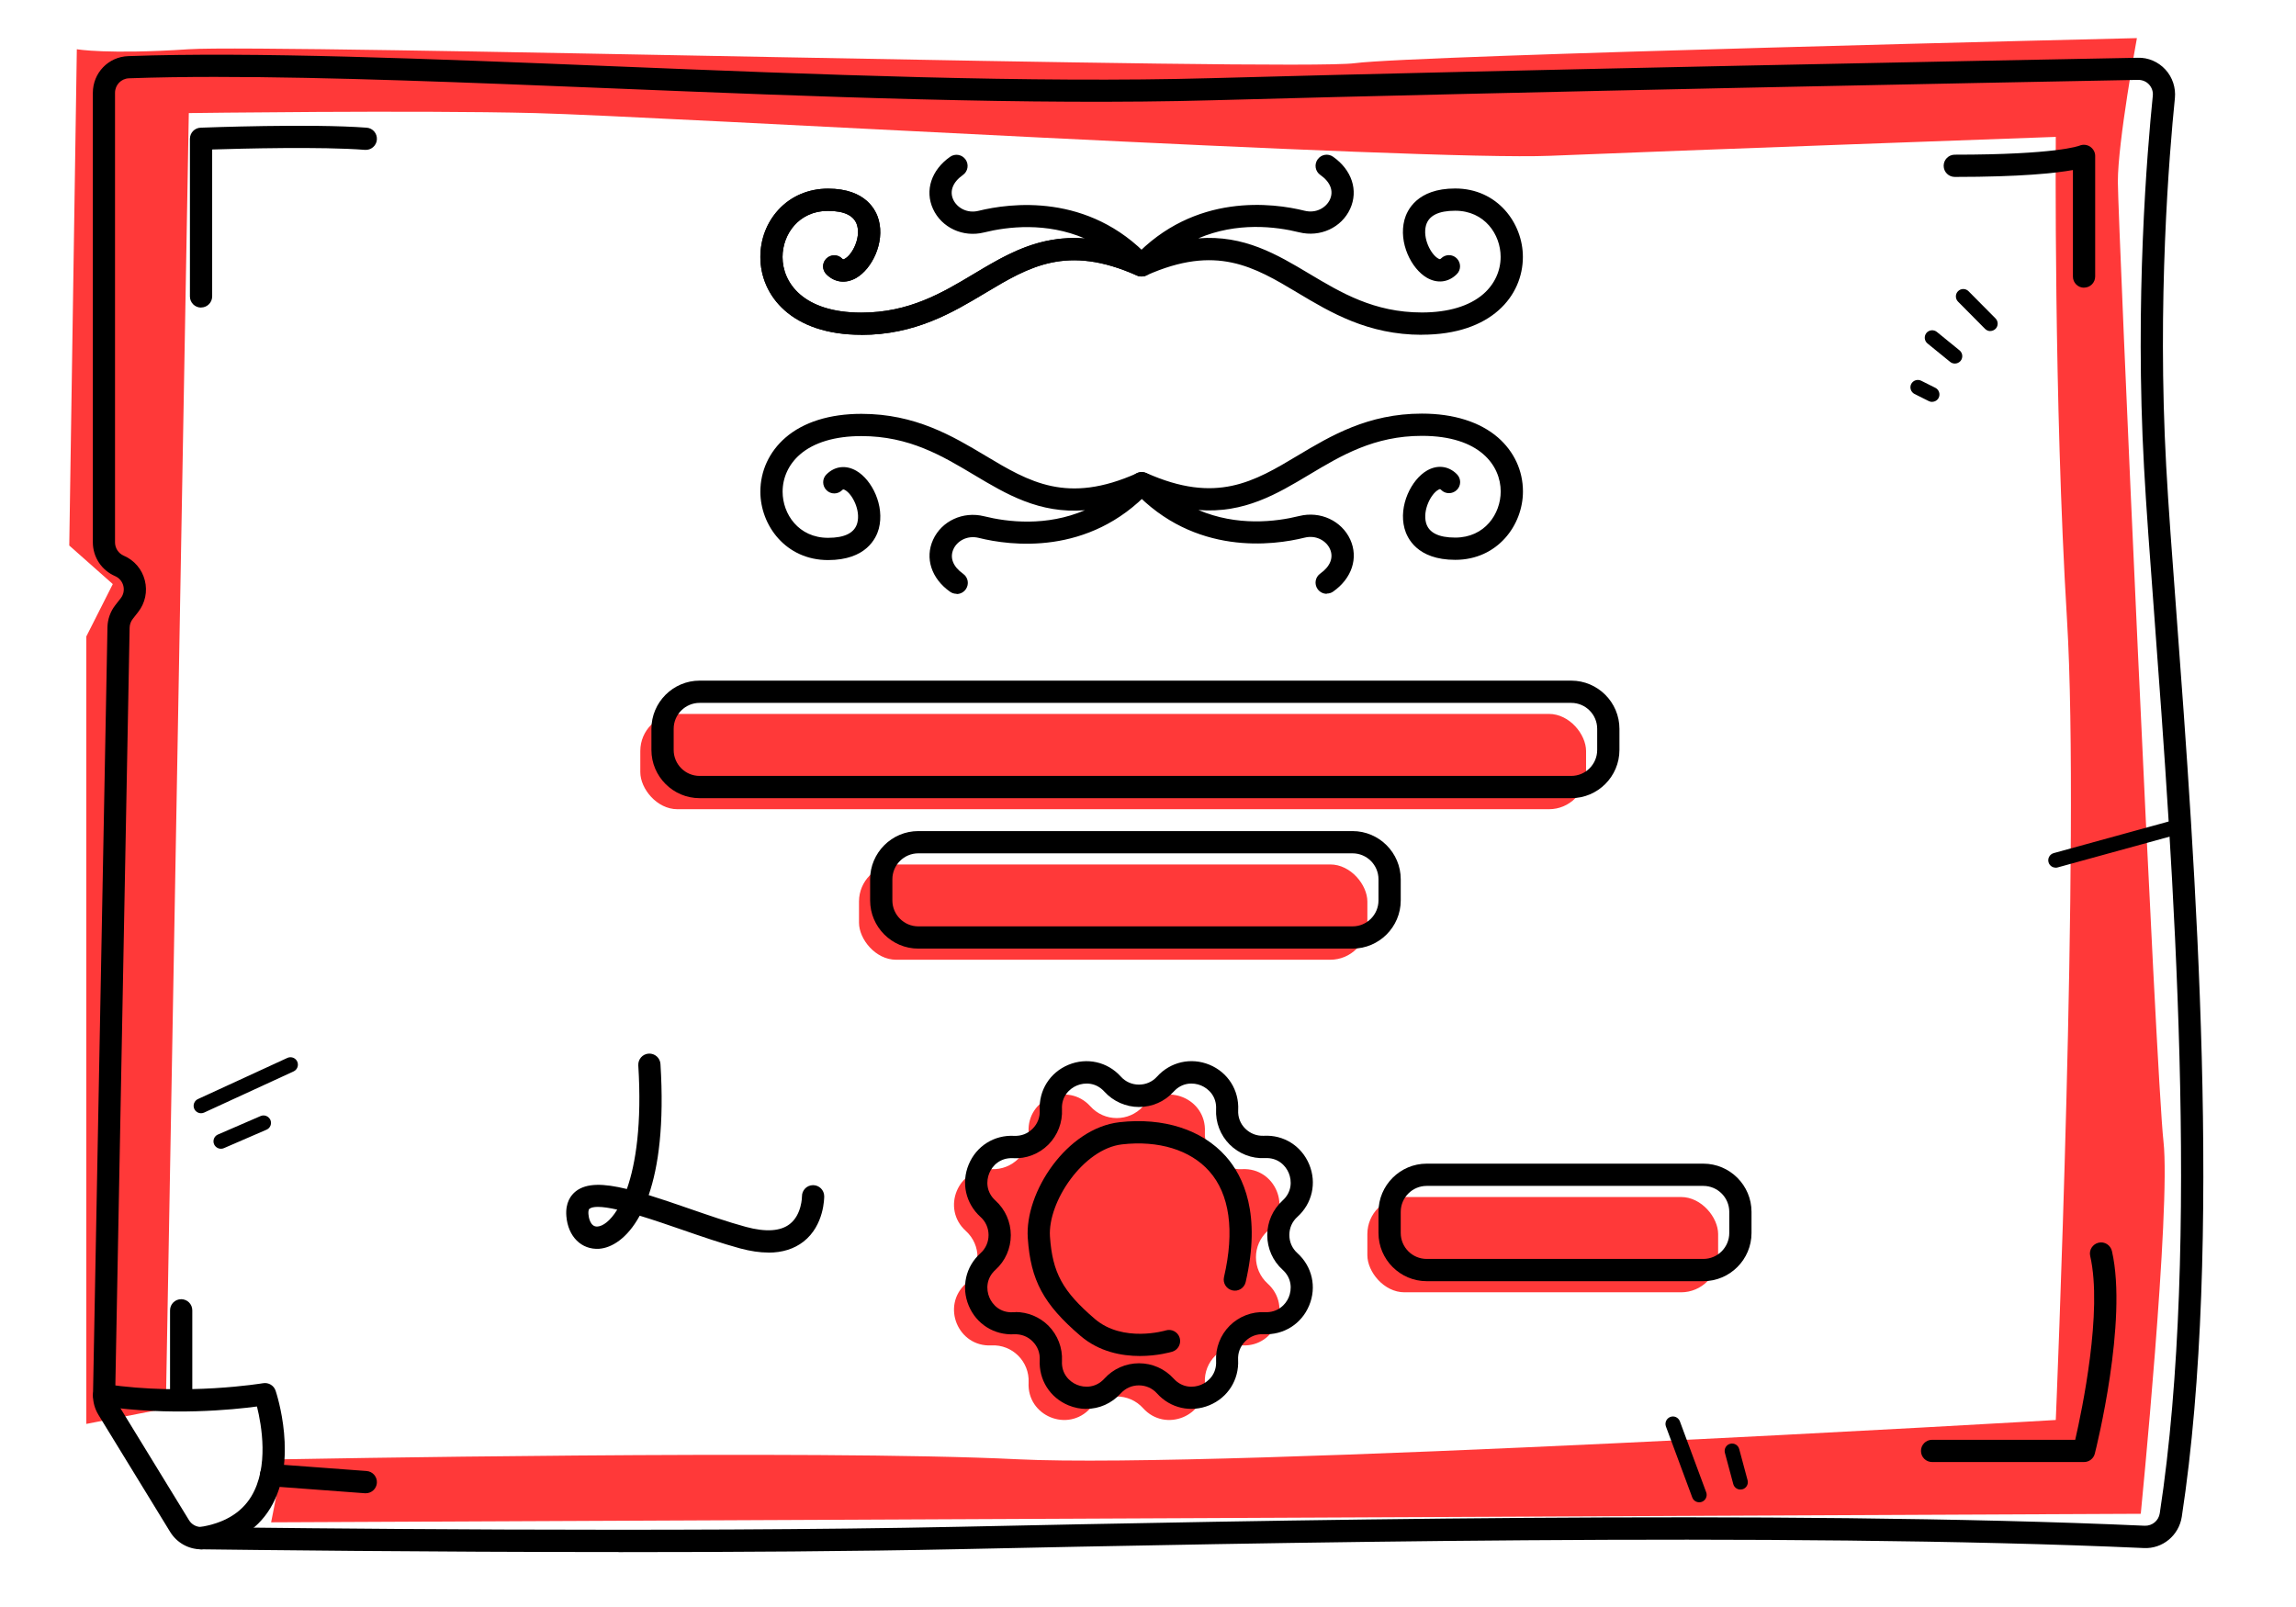 <?xml version="1.0" encoding="UTF-8"?>
<svg  data-name="Layer 1" xmlns="http://www.w3.org/2000/svg" viewBox="0 0 309.6 216.68">
  <path d="m25.46,15.26l-3.1,174.68-10.72,2.09v-106.2l3.57-7.06-5.87-5.2L10.36,6.64s4.15.73,15.1,0,149.07,2.96,157.24,1.88,105.45-3.38,105.45-3.38c0,0-2.59,14.04-2.57,19.4s5.13,120.38,6.15,129.38-3.06,50.23-3.06,50.23l-252.11,1.15,1.67-8.5s71.98-1.35,99.04,0,139.94-5.3,139.94-5.3c0,0,3.3-78.62,1.51-107.99s-1.51-65.05-1.51-65.05c0,0-51.09,1.84-68.19,2.55s-120.51-5.35-136.85-5.76-46.69,0-46.69,0Z" style="fill: #ff3939;"/>
  <g>
    <path d="m154.14,149.2h0c3.02-3.34,8.56-1.05,8.33,3.45h0c-.14,2.83,2.19,5.17,5.02,5.02h0c4.5-.23,6.79,5.31,3.45,8.33h0c-2.11,1.9-2.11,5.2,0,7.11h0c3.34,3.02,1.05,8.56-3.45,8.33h0c-2.83-.14-5.17,2.19-5.02,5.02h0c.23,4.5-5.31,6.79-8.33,3.45h0c-1.9-2.11-5.2-2.11-7.11,0h0c-3.02,3.34-8.56,1.05-8.33-3.45h0c.14-2.83-2.19-5.17-5.02-5.02h0c-4.5.23-6.79-5.31-3.45-8.33h0c2.11-1.9,2.11-5.2,0-7.11h0c-3.34-3.02-1.05-8.56,3.45-8.33h0c2.83.14,5.17-2.19,5.02-5.02h0c-.23-4.5,5.31-6.79,8.33-3.45h0c1.9,2.11,5.2,2.11,7.11,0Z" style="fill: #ff3939;"/>
    <rect x="86.34" y="96.28" width="127.53" height="12.85" rx="5" ry="5" style="fill: #ff3939;"/>
    <rect x="115.83" y="116.58" width="68.55" height="12.85" rx="5" ry="5" style="fill: #ff3939;"/>
    <rect x="184.38" y="161.43" width="47.3" height="12.85" rx="5" ry="5" style="fill: #ff3939;"/>
    <path d="m83.41,209.31c-26.19,0-49.82-.29-56.33-.37-1.71-.02-3.26-.91-4.15-2.37l-9.66-15.77c-.49-.81-.75-1.73-.73-2.68l1.95-103.54c.02-1.07.4-2.13,1.06-2.97l.72-.92c.38-.48.51-1.1.36-1.69-.15-.59-.56-1.07-1.12-1.31-1.82-.79-2.99-2.57-2.99-4.55V12.52c0-2.68,2.09-4.86,4.77-4.95,16.87-.61,40.37.35,65.24,1.36,27.7,1.12,56.34,2.29,80.89,1.61,41.76-1.15,106.11-2.4,124.84-2.75,1.4-.05,2.78.55,3.73,1.59.96,1.04,1.42,2.45,1.28,3.86-.76,7.49-2.4,27.32-1.17,49.65.29,5.33.79,12.01,1.37,19.74,2.53,33.92,6.35,85.18.73,121.92-.39,2.52-2.6,4.35-5.12,4.22-48.42-2.18-120.8-.67-159.68.15-14.23.3-30.55.4-45.99.4ZM29.15,10.37c-4.2,0-8.14.06-11.77.19-1.05.04-1.87.9-1.87,1.96v60.62c0,.78.46,1.49,1.18,1.8,1.42.61,2.46,1.83,2.84,3.33.38,1.5.05,3.06-.91,4.28l-.72.92c-.26.33-.41.75-.42,1.17l-1.95,103.53c0,.37.09.74.29,1.06l9.66,15.77c.35.58.96.92,1.63.93,10.35.14,63.91.78,102.22-.03,38.92-.82,111.35-2.33,159.88-.14,1,.03,1.87-.68,2.02-1.68,5.57-36.4,1.76-87.45-.75-121.24-.58-7.75-1.08-14.45-1.37-19.8-1.25-22.54.41-42.56,1.18-50.12.06-.56-.12-1.1-.5-1.52-.38-.42-.92-.63-1.47-.63-18.73.35-83.07,1.6-124.82,2.75-24.65.68-53.34-.48-81.09-1.61-19.44-.79-38.04-1.54-53.24-1.54Z"/>
    <path d="m27.09,208.94c-.73,0-1.37-.53-1.48-1.28-.12-.82.44-1.58,1.26-1.71,3.27-.49,5.63-1.88,7-4.12,2.43-3.98,1.39-9.69.78-12.15-3.21.43-11.7,1.3-20.83-.05-.82-.12-1.39-.88-1.26-1.7s.88-1.39,1.7-1.26c10.89,1.61,21.12-.12,21.22-.13.73-.12,1.44.3,1.68,1,.13.39,3.15,9.52-.72,15.87-1.85,3.04-4.92,4.89-9.11,5.52-.08.01-.15.02-.22.02Z"/>
    <path d="m116.15,45.15c-9.41,0-13.62-5.27-13.62-10.5,0-2.39.86-4.64,2.43-6.35,1.69-1.85,4.07-2.86,6.69-2.86,5.15,0,6.5,2.96,6.84,4.23.83,3.09-.93,6.6-3.03,7.81-1.41.81-2.91.63-4.03-.49-.59-.59-.59-1.54,0-2.12s1.54-.59,2.12,0c.12.12.15.16.41,0,.96-.55,2.09-2.71,1.63-4.43-.36-1.33-1.68-2-3.94-2s-3.69,1.03-4.48,1.89c-1.05,1.14-1.65,2.72-1.65,4.33,0,3.46,2.78,7.5,10.62,7.5,6.45,0,10.9-2.66,15.19-5.23,6.07-3.63,12.34-7.38,23.21-2.51.76.34,1.09,1.23.76,1.98-.34.76-1.23,1.09-1.98.76-9.45-4.23-14.54-1.19-20.45,2.35-4.43,2.65-9.45,5.65-16.73,5.65Z"/>
    <path d="m116.15,45.15c-9.41,0-13.62-5.27-13.62-10.5,0-2.39.86-4.64,2.43-6.35,1.69-1.85,4.07-2.86,6.69-2.86,5.15,0,6.5,2.96,6.84,4.23.83,3.09-.93,6.6-3.03,7.81-1.41.81-2.91.63-4.03-.49-.59-.59-.59-1.54,0-2.12s1.54-.59,2.12,0c.12.12.15.16.41,0,.96-.55,2.09-2.71,1.63-4.43-.36-1.33-1.68-2-3.94-2-3.98,0-6.13,3.2-6.13,6.22,0,3.46,2.78,7.5,10.62,7.5,6.45,0,10.9-2.66,15.19-5.23,4.34-2.6,8.78-5.26,14.95-4.77-5.2-2.22-10.41-1.6-13.6-.81-2.82.7-5.71-.64-6.87-3.18-1.13-2.48-.23-5.24,2.3-7.02.68-.48,1.61-.32,2.09.36.48.68.32,1.61-.36,2.09-1.35.95-1.83,2.17-1.3,3.32.48,1.05,1.82,1.91,3.42,1.51,4.19-1.03,14.81-2.49,23.06,6.33.49.52.54,1.31.12,1.9-.42.58-1.18.79-1.83.5-9.45-4.23-14.54-1.19-20.45,2.35-4.43,2.65-9.45,5.65-16.73,5.65Z"/>
    <path d="m191.73,45.15c-7.28,0-12.3-3-16.73-5.65-5.9-3.53-11-6.58-20.44-2.35-.65.29-1.42.08-1.83-.5-.42-.58-.36-1.37.12-1.9,8.25-8.82,18.87-7.37,23.06-6.33,1.61.4,2.94-.46,3.42-1.51.53-1.16.06-2.37-1.3-3.32-.68-.48-.84-1.41-.36-2.09.48-.68,1.41-.84,2.09-.36,2.53,1.78,3.43,4.54,2.3,7.02-1.16,2.54-4.04,3.87-6.87,3.17-3.19-.79-8.4-1.41-13.6.81,6.17-.48,10.61,2.18,14.95,4.77,4.3,2.57,8.74,5.23,15.19,5.23,3.55,0,6.42-.86,8.29-2.49,1.5-1.31,2.33-3.09,2.33-5.01,0-3.01-2.15-6.22-6.13-6.22-2.26,0-3.58.67-3.94,2-.46,1.73.67,3.88,1.63,4.43.25.15.29.11.41,0,.59-.59,1.54-.59,2.12,0s.59,1.54,0,2.12c-1.12,1.12-2.62,1.3-4.03.49-2.1-1.21-3.85-4.72-3.03-7.81.34-1.27,1.69-4.23,6.84-4.23,5.71,0,9.13,4.69,9.13,9.22,0,5.23-4.21,10.5-13.62,10.5Z"/>
    <path d="m128.98,80.08c-.3,0-.6-.09-.86-.27-2.53-1.78-3.43-4.54-2.3-7.02,1.16-2.54,4.04-3.87,6.87-3.17,3.19.79,8.39,1.41,13.6-.81-6.16.49-10.61-2.18-14.95-4.77-4.3-2.57-8.74-5.23-15.19-5.23-3.55,0-6.42.86-8.29,2.49-1.5,1.31-2.33,3.09-2.33,5.01,0,3.01,2.15,6.22,6.13,6.22,2.26,0,3.58-.67,3.94-2,.46-1.73-.67-3.88-1.63-4.43-.26-.15-.29-.11-.41,0-.59.59-1.54.59-2.12,0s-.59-1.54,0-2.12c1.12-1.12,2.62-1.3,4.03-.49,2.1,1.21,3.85,4.71,3.03,7.81-.34,1.27-1.69,4.23-6.84,4.23-5.71,0-9.13-4.69-9.13-9.22,0-2.81,1.2-5.39,3.37-7.28,2.43-2.11,5.98-3.22,10.26-3.22,7.28,0,12.3,3,16.73,5.65,5.9,3.53,11,6.58,20.45,2.35.65-.29,1.42-.08,1.83.5.42.58.36,1.38-.12,1.9-8.25,8.82-18.88,7.37-23.06,6.33-1.61-.4-2.95.46-3.42,1.51-.53,1.16-.06,2.37,1.3,3.33.68.48.84,1.41.36,2.09-.29.41-.76.64-1.23.64Z"/>
    <path d="m178.9,80.08c-.47,0-.93-.22-1.23-.64-.48-.68-.32-1.61.36-2.09,1.35-.96,1.83-2.17,1.3-3.33-.48-1.05-1.81-1.91-3.42-1.51-4.19,1.04-14.81,2.49-23.06-6.33-.49-.52-.54-1.31-.12-1.9.41-.58,1.18-.79,1.83-.5,9.45,4.23,14.54,1.18,20.44-2.35,4.43-2.65,9.45-5.65,16.73-5.65,4.28,0,7.83,1.12,10.26,3.22,2.17,1.89,3.37,4.47,3.37,7.28,0,4.53-3.42,9.22-9.13,9.22-5.15,0-6.5-2.96-6.84-4.23-.83-3.09.93-6.6,3.03-7.81,1.41-.81,2.91-.63,4.03.49.59.59.59,1.54,0,2.12s-1.54.59-2.12,0c-.12-.12-.15-.16-.41,0-.96.55-2.09,2.71-1.63,4.43.36,1.33,1.68,2,3.94,2,3.98,0,6.13-3.2,6.13-6.22,0-3.46-2.78-7.5-10.62-7.5-6.45,0-10.9,2.66-15.19,5.23-4.34,2.6-8.79,5.26-14.95,4.77,5.21,2.22,10.41,1.6,13.6.81,2.83-.7,5.71.64,6.87,3.17,1.13,2.48.23,5.24-2.3,7.02-.26.19-.56.27-.86.27Z"/>
    <path d="m146.51,190.01c-.81,0-1.64-.16-2.44-.49-2.49-1.03-4.01-3.44-3.87-6.13.05-.94-.29-1.82-.96-2.49-.67-.67-1.54-1-2.49-.96-2.69.14-5.1-1.38-6.13-3.87-1.03-2.49-.41-5.27,1.6-7.07.7-.63,1.08-1.5,1.08-2.44s-.38-1.81-1.08-2.44c-2-1.81-2.63-4.58-1.6-7.07,1.03-2.49,3.43-4.01,6.13-3.87.95.04,1.83-.29,2.49-.96.67-.67,1.01-1.55.96-2.49-.14-2.69,1.38-5.1,3.87-6.13s5.27-.41,7.07,1.59c.63.7,1.5,1.08,2.44,1.08s1.81-.38,2.44-1.08h0c1.81-2,4.58-2.62,7.07-1.6,2.49,1.03,4.01,3.44,3.87,6.13-.05.94.29,1.83.96,2.49s1.55,1,2.49.96c2.7-.15,5.1,1.38,6.13,3.87,1.03,2.49.41,5.26-1.6,7.07-.7.63-1.08,1.5-1.08,2.44s.38,1.81,1.08,2.44c2,1.81,2.63,4.58,1.59,7.07-1.03,2.49-3.44,4-6.13,3.87-.93-.05-1.83.29-2.49.96-.67.67-1.01,1.55-.96,2.49.14,2.69-1.38,5.1-3.87,6.13s-5.27.41-7.07-1.6c-.63-.7-1.5-1.08-2.44-1.08s-1.81.38-2.44,1.08c-1.23,1.36-2.91,2.09-4.64,2.09Zm-9.59-13.07c1.66,0,3.27.66,4.45,1.84,1.25,1.26,1.92,2.99,1.83,4.77-.09,1.71.99,2.78,2.02,3.2,1.03.43,2.55.43,3.7-.83,1.19-1.32,2.89-2.07,4.67-2.07s3.48.75,4.67,2.07c1.15,1.27,2.66,1.26,3.7.83,1.04-.43,2.11-1.5,2.02-3.2-.09-1.77.58-3.51,1.83-4.76s2.99-1.93,4.77-1.83c1.69.07,2.78-.99,3.2-2.02.43-1.04.44-2.55-.83-3.7-1.32-1.19-2.07-2.89-2.07-4.67s.76-3.48,2.07-4.67c1.27-1.15,1.26-2.66.83-3.7-.43-1.04-1.48-2.1-3.2-2.02-1.79.1-3.51-.58-4.77-1.83-1.25-1.25-1.92-2.99-1.83-4.76.09-1.71-.99-2.77-2.02-3.2-1.04-.43-2.55-.44-3.7.83h0c-1.19,1.32-2.89,2.07-4.67,2.07s-3.48-.76-4.67-2.07c-1.15-1.27-2.66-1.26-3.7-.83-1.04.43-2.11,1.5-2.02,3.2.09,1.77-.58,3.51-1.83,4.77-1.25,1.25-2.98,1.94-4.77,1.83-1.72-.08-2.78.99-3.2,2.02-.43,1.04-.44,2.55.83,3.7,1.32,1.19,2.07,2.89,2.07,4.67s-.75,3.48-2.07,4.67c-1.27,1.15-1.26,2.66-.83,3.7.43,1.04,1.49,2.11,3.2,2.02.11,0,.21,0,.32,0Z"/>
    <path d="m153.71,182.87c-2.44,0-5.49-.55-8.03-2.73-4.97-4.26-6.7-7.46-7.09-13.16-.43-6.23,5.3-14.84,12.37-15.64,5.91-.67,11.13,1,14.33,4.6,2.39,2.69,4.8,7.81,2.68,16.96-.19.81-.99,1.31-1.8,1.12-.81-.19-1.31-.99-1.12-1.8,1.45-6.25.76-11.19-2-14.28-2.54-2.86-6.83-4.17-11.75-3.61-5.21.59-10.04,7.74-9.72,12.45.34,4.87,1.7,7.36,6.05,11.09,3.8,3.26,9.51,1.57,9.57,1.55.79-.24,1.63.21,1.87,1,.24.79-.21,1.63-1,1.87-.15.04-1.96.58-4.36.58Z"/>
    <path d="m27.11,41.48c-.83,0-1.5-.67-1.5-1.5v-21.26c0-.81.64-1.47,1.44-1.5.61-.02,14.92-.57,22.39,0,.83.06,1.44.78,1.38,1.61-.06.83-.79,1.44-1.61,1.38-5.94-.46-16.72-.17-20.6-.05v19.81c0,.83-.67,1.5-1.5,1.5Z"/>
    <path d="m281.02,38.8c-.83,0-1.5-.67-1.5-1.5v-14.37c-2.34.42-7,.93-15.93.93-.83,0-1.5-.67-1.5-1.5s.67-1.5,1.5-1.5c13.62,0,16.71-1.17,16.83-1.22.46-.19,1-.14,1.42.14.41.28.68.74.68,1.23v16.28c0,.83-.67,1.5-1.5,1.5Z"/>
    <path d="m281.02,197.17h-20.49c-.83,0-1.5-.67-1.5-1.5s.67-1.5,1.5-1.5h19.3c.91-3.96,3.72-17.36,2.02-24.78-.19-.81.32-1.61,1.13-1.8.81-.19,1.61.32,1.8,1.13,2.16,9.44-2.12,26.59-2.31,27.32-.17.67-.77,1.13-1.45,1.13Z"/>
    <path d="m24.43,190.01c-.83,0-1.5-.67-1.5-1.5v-11.8c0-.83.67-1.5,1.5-1.5s1.5.67,1.5,1.5v11.8c0,.83-.67,1.5-1.5,1.5Z"/>
    <path d="m49.32,201.38s-.08,0-.11,0l-12.77-.95c-.83-.06-1.45-.78-1.39-1.61.06-.83.81-1.45,1.61-1.39l12.77.95c.83.06,1.45.78,1.39,1.61-.06.79-.72,1.39-1.49,1.39Z"/>
    <path d="m268.38,44.65c-.26,0-.51-.1-.71-.3l-3.64-3.67c-.39-.39-.39-1.03,0-1.41.39-.39,1.02-.39,1.41,0l3.64,3.67c.39.39.39,1.03,0,1.41-.2.19-.45.29-.7.29Z"/>
    <path d="m263.6,49.03c-.22,0-.44-.07-.63-.22l-3.06-2.49c-.43-.35-.49-.98-.15-1.41.35-.43.98-.49,1.41-.15l3.06,2.49c.43.35.49.98.15,1.41-.2.24-.49.37-.78.37Z"/>
    <path d="m260.53,54.2c-.15,0-.3-.03-.45-.11l-1.92-.96c-.49-.25-.69-.85-.45-1.34.25-.49.85-.69,1.34-.45l1.92.96c.49.25.69.85.45,1.34-.17.35-.53.55-.9.55Z"/>
    <path d="m27.11,150.13c-.38,0-.74-.22-.91-.58-.23-.5-.01-1.1.49-1.33l12.06-5.55c.5-.23,1.1-.01,1.33.49.23.5.01,1.1-.49,1.33l-12.06,5.55c-.13.06-.28.09-.42.09Z"/>
    <path d="m29.79,154.92c-.39,0-.75-.23-.92-.6-.22-.51.01-1.1.52-1.32l5.75-2.49c.51-.22,1.09.02,1.32.52.22.51-.01,1.1-.52,1.32l-5.75,2.49c-.13.06-.26.08-.4.08Z"/>
    <path d="m229.13,202.6c-.41,0-.79-.25-.94-.65l-3.55-9.57c-.19-.52.07-1.09.59-1.29.52-.2,1.09.07,1.29.59l3.55,9.57c.19.52-.07,1.09-.59,1.29-.11.04-.23.06-.35.06Z"/>
    <path d="m234.68,200.88c-.44,0-.84-.29-.96-.74l-1.13-4.21c-.14-.53.17-1.08.71-1.22.53-.14,1.08.17,1.22.71l1.13,4.21c.14.53-.17,1.08-.71,1.22-.09.02-.17.03-.26.03Z"/>
    <path d="m277.19,117.01c-.44,0-.84-.29-.96-.73-.15-.53.17-1.08.7-1.23l16.77-4.61c.53-.15,1.08.17,1.23.7.15.53-.17,1.08-.7,1.23l-16.77,4.61c-.09.02-.18.04-.27.04Z"/>
    <path d="m211.87,107.64h-117.53c-3.58,0-6.5-2.92-6.5-6.5v-2.85c0-3.58,2.92-6.5,6.5-6.5h117.53c3.58,0,6.5,2.92,6.5,6.5v2.85c0,3.58-2.92,6.5-6.5,6.5Zm-117.53-12.85c-1.93,0-3.5,1.57-3.5,3.5v2.85c0,1.93,1.57,3.5,3.5,3.5h117.53c1.93,0,3.5-1.57,3.5-3.5v-2.85c0-1.93-1.57-3.5-3.5-3.5h-117.53Z"/>
    <path d="m182.38,127.93h-58.55c-3.58,0-6.5-2.92-6.5-6.5v-2.85c0-3.58,2.92-6.5,6.5-6.5h58.55c3.58,0,6.5,2.92,6.5,6.5v2.85c0,3.58-2.92,6.5-6.5,6.5Zm-58.55-12.85c-1.93,0-3.5,1.57-3.5,3.5v2.85c0,1.93,1.57,3.5,3.5,3.5h58.55c1.93,0,3.5-1.57,3.5-3.5v-2.85c0-1.93-1.57-3.5-3.5-3.5h-58.55Z"/>
    <path d="m229.68,172.78h-37.3c-3.58,0-6.5-2.92-6.5-6.5v-2.85c0-3.58,2.92-6.5,6.5-6.5h37.3c3.58,0,6.5,2.92,6.5,6.5v2.85c0,3.58-2.92,6.5-6.5,6.5Zm-37.3-12.85c-1.93,0-3.5,1.57-3.5,3.5v2.85c0,1.93,1.57,3.5,3.5,3.5h37.3c1.93,0,3.5-1.57,3.5-3.5v-2.85c0-1.93-1.57-3.5-3.5-3.5h-37.3Z"/>
    <path d="m103.61,168.92c-1.16,0-2.43-.19-3.81-.56-2.51-.68-5.26-1.63-7.92-2.55-1.69-.58-3.7-1.28-5.62-1.86-1.7,3.11-3.81,4.34-5.47,4.46-2.38.15-4.2-1.64-4.42-4.4-.15-1.84.62-2.84,1.28-3.36,1.45-1.12,3.71-1.07,6.88-.3,1.21-3.43,2.03-8.8,1.54-16.67-.05-.83.58-1.54,1.4-1.59.83-.05,1.54.58,1.59,1.4.51,8.15-.26,13.83-1.59,17.68,1.62.5,3.42,1.11,5.4,1.8,2.61.9,5.31,1.84,7.72,2.49,2.67.72,4.66.59,5.91-.39,1.63-1.27,1.64-3.7,1.64-3.72-.01-.83.65-1.51,1.48-1.52h.02c.82,0,1.49.66,1.5,1.48,0,.16.03,3.94-2.8,6.14-1.26.98-2.85,1.48-4.73,1.48Zm-22.99-6.16c-.51,0-.91.08-1.14.26-.16.13-.15.56-.13.74.02.29.2,1.73,1.22,1.65.73-.05,1.72-.75,2.66-2.28-1.02-.23-1.92-.37-2.61-.37Z"/>
  </g>
</svg>

